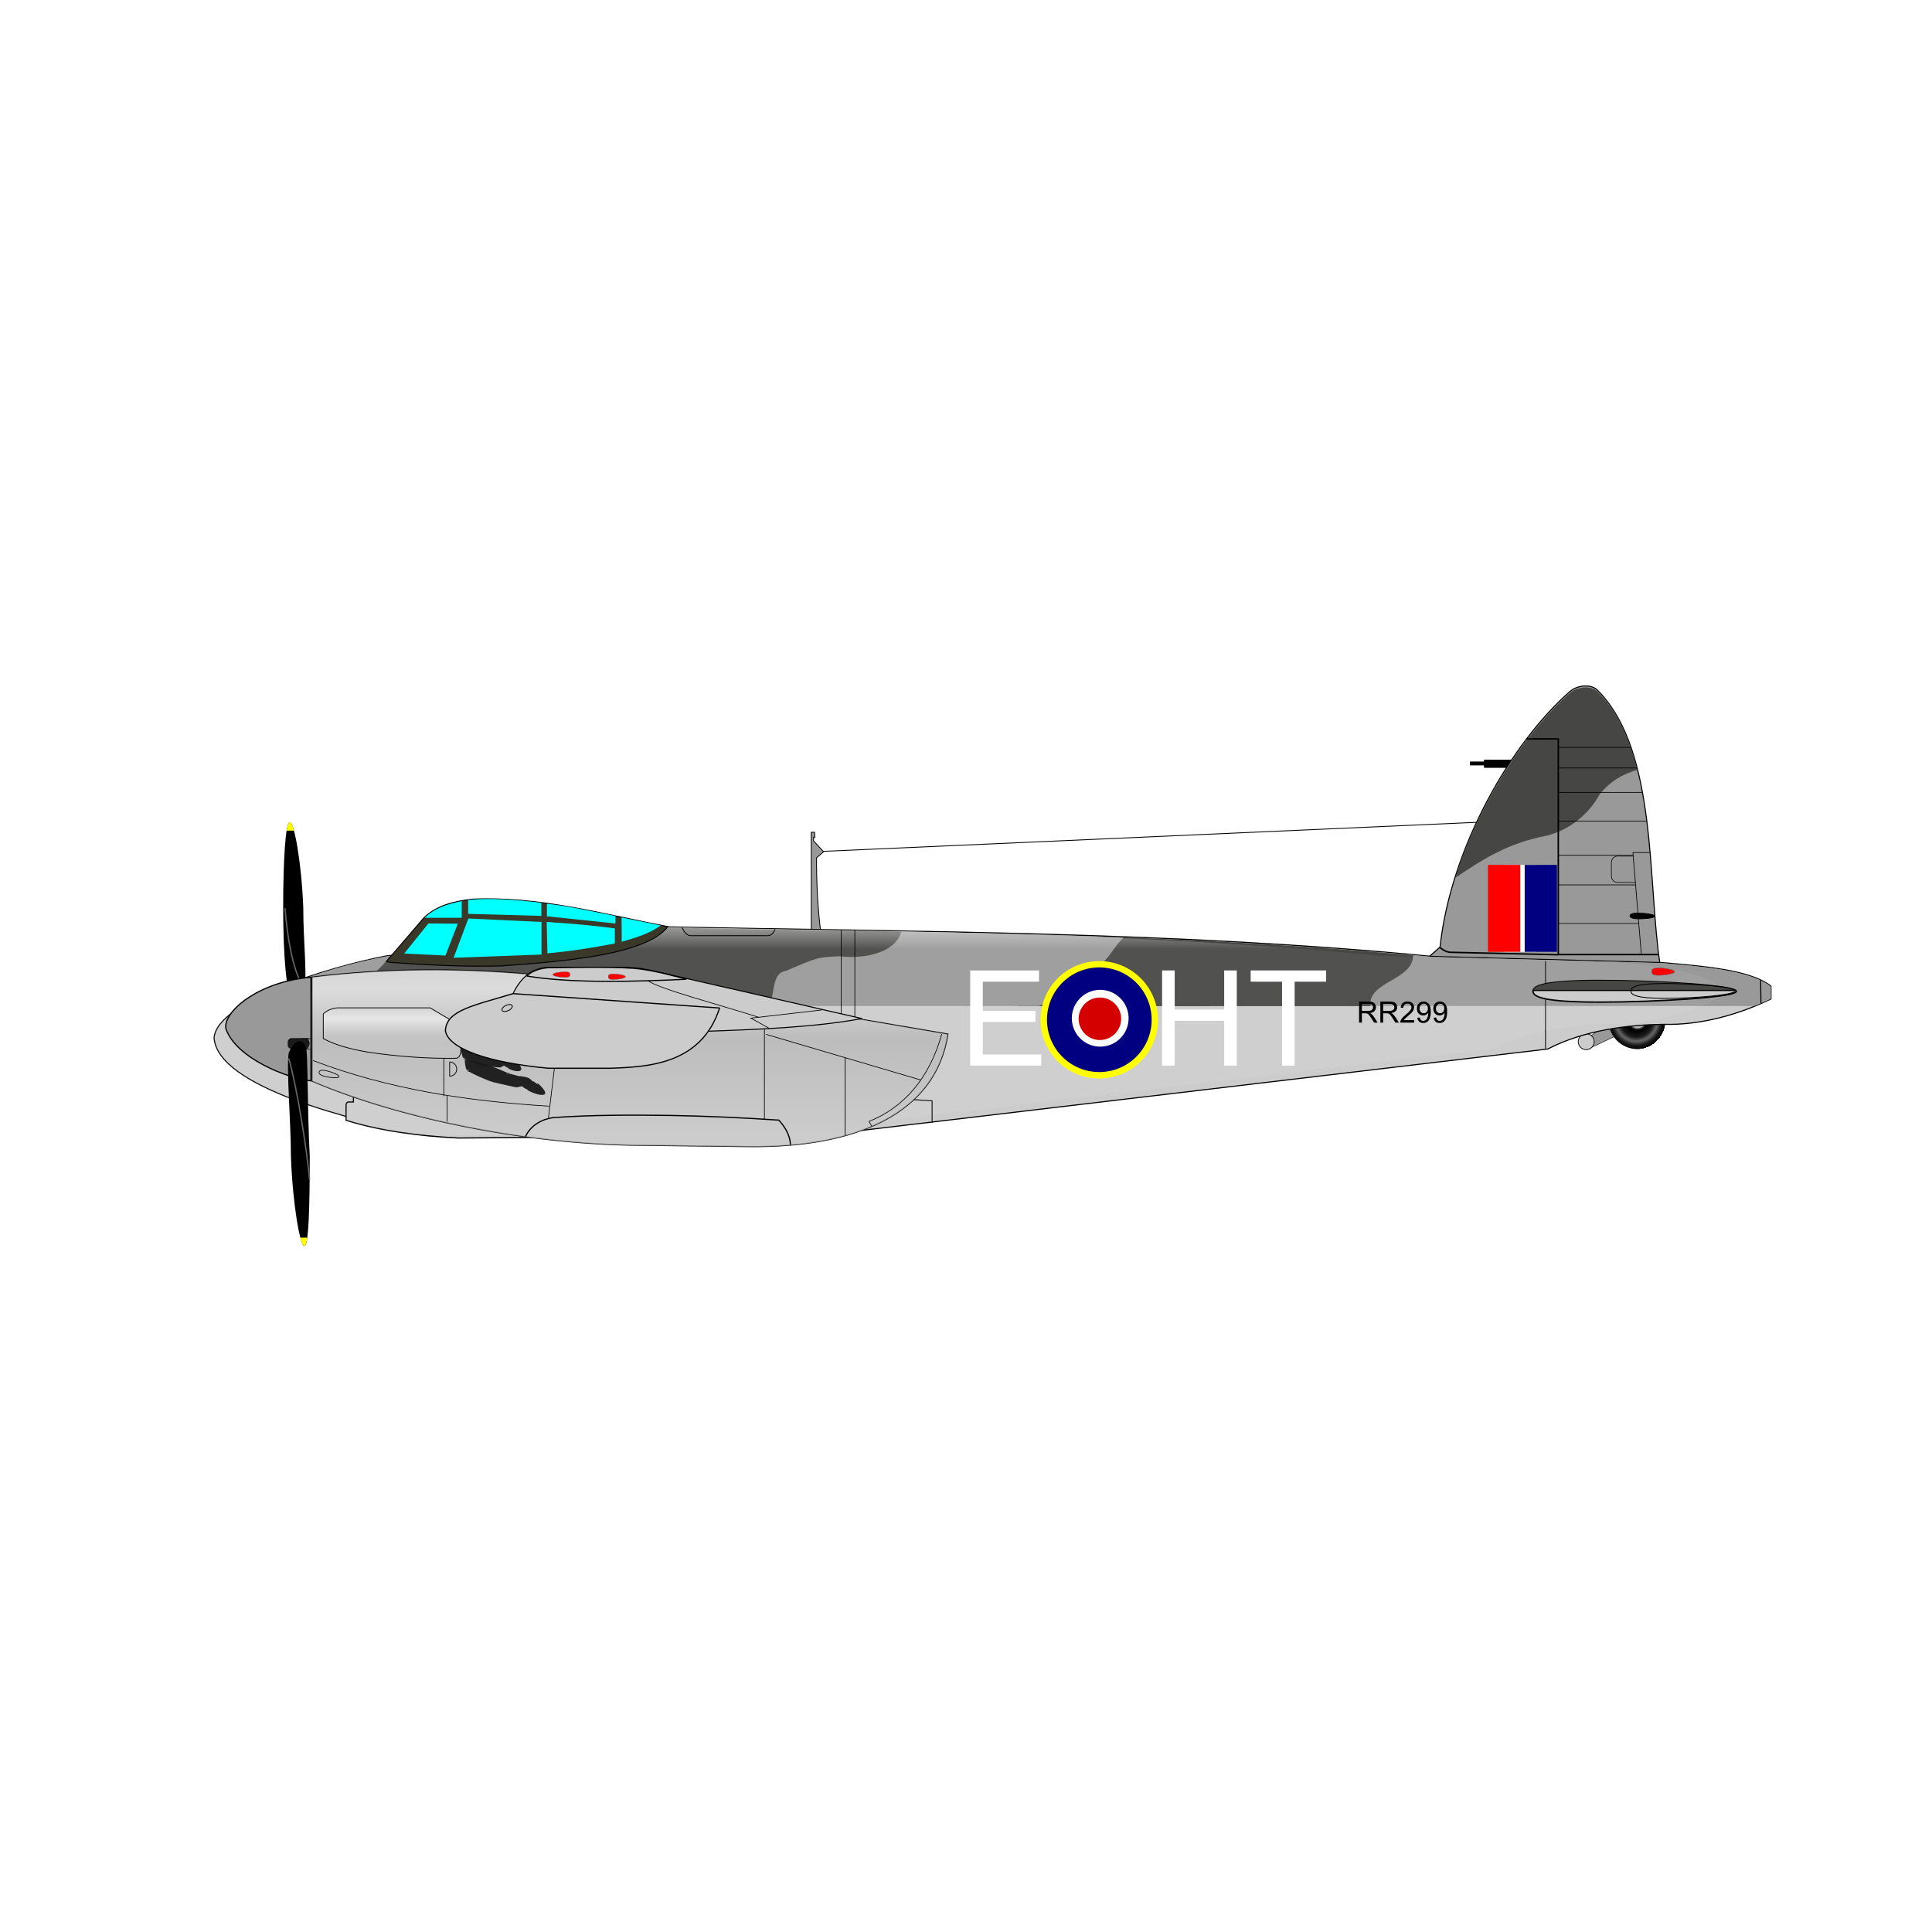 <svg:svg xmlns:dc="http://purl.org/dc/elements/1.1/" xmlns:ns2="http://creativecommons.org/ns#" xmlns:rdf="http://www.w3.org/1999/02/22-rdf-syntax-ns#" xmlns:svg="http://www.w3.org/2000/svg" height="1206.726" id="svg7125" version="1.1" viewBox="-125.556 -237.418 1206.726 1206.726" width="1206.726">
  <svg:defs id="defs7127">
    <svg:filter id="filter4130">
      <svg:feGaussianBlur id="feGaussianBlur4132" stdDeviation="1.957" />
    </svg:filter>
    <svg:filter id="filter4381">
      <svg:feGaussianBlur id="feGaussianBlur4383" stdDeviation="2.447" />
    </svg:filter>
    <svg:filter id="filter4385">
      <svg:feGaussianBlur id="feGaussianBlur4387" stdDeviation="2.421" />
    </svg:filter>
    <svg:filter id="filter4393">
      <svg:feGaussianBlur id="feGaussianBlur4395" stdDeviation="3.701" />
    </svg:filter>
    <svg:radialGradient cx="1.901" cy="597.03" gradientTransform="matrix(.717 .681 -.689 .725 408.07 161.12)" gradientUnits="userSpaceOnUse" id="radialGradient4553" r="50.592">
      <svg:stop id="stop4020" offset="0" />
      <svg:stop id="stop4022" offset=".363" />
      <svg:stop id="stop4024" offset=".576" stop-color="#1a1a1a" />
      <svg:stop id="stop4026" offset=".718" stop-color="#666" />
      <svg:stop id="stop4028" offset=".863" stop-color="#1a1a1a" />
      <svg:stop id="stop4030" offset=".997" />
      <svg:stop id="stop4032" offset="1" stop-color="#b3b3b3" stop-opacity="0" />
    </svg:radialGradient>
    <svg:filter height="1.973" id="filter3909" width="1.383" x="-.192" y="-.487">
      <svg:feGaussianBlur id="feGaussianBlur3911" stdDeviation="2.44" />
    </svg:filter>
    <svg:linearGradient gradientTransform="matrix(.297 0 0 .297 889.78 882.49)" gradientUnits="userSpaceOnUse" id="linearGradient3949" x1="-2629.8" x2="-2629.8" y1="-696.79" y2="-550.77">
      <svg:stop id="stop4402" offset="0" stop-color="#ccc" />
      <svg:stop id="stop4410" offset=".25" stop-color="#e6e6e6" />
      <svg:stop id="stop4408" offset=".5" stop-color="#ccc" stop-opacity=".498" />
      <svg:stop id="stop4404" offset="1" stop-color="#ccc" stop-opacity="0" />
    </svg:linearGradient>
    <svg:linearGradient gradientTransform="matrix(.297 0 0 .297 889.78 728.64)" gradientUnits="userSpaceOnUse" id="linearGradient3995" x1="-2486.2" x2="-2486.2" y1="-309.64" y2="103.34">
      <svg:stop id="stop4424" offset="0" stop-color="#ccc" />
      <svg:stop id="stop4426" offset=".25" stop-color="#e6e6e6" />
      <svg:stop id="stop4428" offset=".5" stop-color="#b3b3b3" />
      <svg:stop id="stop4430" offset="1" stop-color="#ccc" />
    </svg:linearGradient>
    <svg:linearGradient gradientTransform="matrix(.297 0 0 .297 856.62 1164.8)" gradientUnits="userSpaceOnUse" id="linearGradient4003" x1="-1650.5" x2="-1650.5" y1="-1878.6" y2="-1757.2">
      <svg:stop id="stop4439" offset="0" stop-color="#fff" stop-opacity="0" />
      <svg:stop id="stop4445" offset="0.4" stop-color="#f2f2f2" />
      <svg:stop id="stop4441" offset="1" stop-color="#fff" stop-opacity=".081" />
    </svg:linearGradient>
  </svg:defs>
  <svg:g id="layer1" transform="translate(0 -287.36)">
    <svg:g id="g4034" transform="matrix(.297 0 0 .297 889.78 463.88)">
      <svg:path d="m-71.894 521.63 123.55-58.05-48.461-23.43-87.337 65.5z" fill="#999" id="path3988" stroke="#000" stroke-width="1px" transform="translate(0 287.36)" />
      <svg:path d="m-60.71 525.62c0 9.265-7.511 16.775-16.775 16.775-9.265 0-16.775-7.511-16.775-16.775 0-9.265 7.511-16.775 16.775-16.775 9.265 0 16.775 7.511 16.775 16.775z" fill="#ccc" id="path3986" stroke="#1a1a1a" stroke-linejoin="bevel" stroke-width="1.772" style="color:#000000" transform="translate(-5.325 271.39)" />
      <svg:g id="g4012" transform="translate(0 -151.24)">
        <svg:path d="m50.059 594.59c0 27.941-22.651 50.592-50.592 50.592s-50.592-22.651-50.592-50.592 22.651-50.592 50.592-50.592 50.592 22.651 50.592 50.592z" fill="url(#radialGradient4553)" id="path3990" style="color:#000000" transform="matrix(1.207 0 0 1.207 25.672 185.11)" />
        <svg:path d="m50.059 594.59c0 27.941-22.651 50.592-50.592 50.592s-50.592-22.651-50.592-50.592 22.651-50.592 50.592-50.592 50.592 22.651 50.592 50.592z" fill="#b3b3b3" id="path3992" stroke="#4d4d4d" stroke-width="7.133" style="color:#000000" transform="matrix(.365 0 0 .365 25.224 685.67)" />
      </svg:g>
    </svg:g>
    <svg:path d="m387.99 581.72 431.97-19.196" fill="none" id="path3972" stroke="#000" stroke-linejoin="bevel" stroke-width=".526" style="color:#000000" />
    <svg:path d="m383.23 569.77 0.155 3.122-0.815 0.008 0.038 2.274 6.284 6.763-4.431 3.777c-0.045 15.844 0.702 31.328 2.674 46.884-1.818 1.962-5.967 0-5.967 0-0.047-20.901-0.024-41.877-0.024-62.805z" fill="#999" id="path4610" stroke="#000" stroke-width=".508" style="color:#000000" />
    <svg:rect height="4.588" id="rect4542" rx=".023" ry=".023" stroke="#000" stroke-linejoin="bevel" stroke-width=".421" style="color:#000000" width="16.575" x="801.57" y="524.7" />
    <svg:path d="m855.06 481.8c4.464-3.901 13.519-5.106 17.714-0.216 37.047 37.887 30.599 119.87 38.601 171.15h-144.17v-5.369l6.67-5.897c6.868-63.197 45.447-128.55 81.188-159.66z" fill="#999" id="path3021" stroke="#000" stroke-width=".644" style="color:#000000" />
    <svg:path d="m-57.221-1346.7c-14.118-16.458-44.589-12.4-59.61 0.725-92.217 80.28-190.05 228.29-241.09 388.75 61.752-42.079 113.76-73.563 192.13-88.567 46.703-11.591 87.868-43.952 111.03-86.697 22.21-27.623 48.574-42.784 79.253-51.594-16.13-64.042-41.189-121.17-81.717-162.62z" fill="#464644" filter="url(#filter4130)" id="path4088" style="color:#000000" transform="matrix(.297 0 0 .297 889.78 882.49)" />
    <svg:path d="m116.22 646.91 173.29-18.061c160.18 3.177 321.44 3.094 479.72 18.494l143.87 3.867c23.949 2.167 54.488 4.333 67.507 14.697v7.978c-19.585 9.463-43.187 16.514-67.433 15.851-20.286 0.317-48.238 3.106-71.986 15.416l-455.98 54.081h-244.28c-46.829-9.55-130.46-30.19-132.77-60.95 1.386-22.53 71.202-44.45 108.06-51.38z" fill="#ccc" id="path3019" stroke="#000" stroke-width=".672" style="color:#000000" />
    <svg:path d="m59.661 663.23c17.692-7.182 40.254-13.391 59.286-16.434l15.582 13.391-77.911 11.078z" fill="#999" id="path4398" />
    <svg:path d="m738.11 644.77c10.386 0.881 20.76 1.823 31.122 2.831l143.87 3.867c23.949 2.167 54.488 4.333 67.507 14.697v7.595c-3.097 1.496-6.294 2.932-9.534 4.164l-1.379 0.383-252.67-0.033z" fill="#999" id="path4367" style="color:#000000" />
    <svg:path d="m-446.87-793.91c0 52.677-95.757 54.362-89.571 106.63l-740.9 0.148 73.16-112.71 92.689-34.064c221.98 7.747 444.99 19.497 666.32 39.959z" fill="#464644" filter="url(#filter4381)" id="path4347" transform="matrix(.297 0 0 .297 889.78 882.49)" />
    <svg:path d="m-1133-761.67c-26.398 11.919-42.296 30.343-54.357 57.009-7.509 13.853-30.667 8.487-46.486 17.212h-632.74l79.092-147.38 217.61-10.038c171.72 2.857 343.32 6.529 514.23 13.441-25.944 23.62-34.444 60.207-77.354 69.757z" fill="#999" filter="url(#filter4385)" id="path4277" transform="matrix(.297 0 0 .297 889.78 882.49)" />
    <svg:path d="m-2019.9-852.53-583.15 60.777 3.685-0.331c-32.955 50.7-91.767 63.375-117.12 111.03 183.03 38.532 366.05 77.064 549.08 115.6 116.1-33.969 236.89-24.648 348.31-101.91 39.195-20.124 13.572-88.218 53.469-94.068 67.08-28.821 66.534-28.626 112.67-30.654 49.445 5.755 116.02-5.269 129.93-51.802-166.06-3.12-331.64-5.367-496.88-8.644z" fill="#464644" filter="url(#filter4393)" id="path4251" style="color:#000000" transform="matrix(.297 0 0 .297 889.78 882.49)" />
    <svg:path d="m839.77 650.19v55.096" fill="none" id="path3984" stroke="#000" stroke-linejoin="bevel" stroke-width=".526" style="color:#000000" />
    <svg:path d="m95.238 730.67h112.94v29.704l-47.477 0.365c-23.617-1.177-48.695-4.301-70.12-11.078v-9.252c0.01-0.902 0.273-1.804 1.253-2.183l3.335 0.019z" fill="#ccc" id="path4268" stroke="#000" stroke-width=".737" style="color:#000000" />
    <svg:path d="m83.056 646.48 173.29-18.06c160.18 3.177 321.44 3.094 479.72 18.494l143.87 3.867c23.949 2.167 54.488 4.333 67.507 14.697v7.978c-19.585 9.463-43.187 16.514-67.433 15.851-20.286 0.317-48.238 3.106-71.986 15.416l-455.98 54.081h-244.28c-46.826-9.546-130.46-30.182-132.76-60.945 1.382-22.527 71.198-44.454 108.06-51.379z" fill="url(#linearGradient4003)" id="path4435" opacity=".717" style="color:#000000" />
    <svg:g fill="none" id="g3978" stroke="#000" stroke-linejoin="bevel" stroke-width="1.417" transform="matrix(.297 0 0 .297 889.78 463.79)">
      <svg:path d="m-1649.7 275.4v203.4" id="path3974" style="color:#000000" transform="translate(0 287.36)" />
      <svg:path d="m-1620.9 274.5v224.1" id="path3976" style="color:#000000" transform="translate(0 287.36)" />
    </svg:g>
    <svg:path d="m456.63 750.96v-13.452l-33.076-2.057" fill="none" id="path3982" stroke="#000" stroke-width=".526" />
    <svg:path d="m69.426 660.25c47.095-5.763 93.11-5.664 138.51-1.556l201.95 27.487 56.625 9.661c-7.672 49.484-57.051 71.076-124.68 70.251l-66.428-0.818c-67.65-0.25-149.18-15.74-205.98-40.05z" fill="#ccc" id="path3028" stroke="#000" stroke-width=".69" style="color:#000000" />
    <svg:path d="m69.426 660.32c47.095-5.763 93.11-5.664 138.51-1.556l201.95 27.487 56.625 9.661c-7.672 49.484-57.051 71.076-124.68 70.251l-66.428-0.818c-67.65-0.24-149.18-15.74-205.98-40.05z" fill="url(#linearGradient3995)" id="path4412" opacity=".623" style="color:#000000" />
    <svg:path d="m215.77 654.2h50.417c7.477 0.213 12.231 1.156 20.698 3.159l126 28.792c-31.096 5.627-65.514 6.746-98.271 7.984l-119.7-11.77v-11.911c4.424-8.928 10.673-15.399 20.853-16.254z" fill="#ccc" id="path3030" stroke="#000" stroke-width=".629" style="color:#000000" />
    <svg:path d="m139.07 623.35c7.948-7.893 19.272-10.556 30.582-11.815 42.235-1.855 82.164 9.601 121.94 17.191-13.83 18.08-68.026 21.872-103.37 24.494-23.418 0.73-46.928-0.548-70.255-2.19l-2.19-0.553z" fill="#393829" id="path3106" stroke="#000" stroke-width=".597" style="color:#000000" />
    <svg:path d="m126.91 645.54 15.116-18.817 18.355 0.154-7.712 19.897z" fill="#0ff" id="path3056" />
    <svg:path d="m167.01 623.64-9.254 24.524 54.91-2.005v-20.36z" fill="#0ff" id="path3058" />
    <svg:path d="m215.9 625.8c0.154 6.529 0.308 13.059 0.463 19.588 14.127-1.235 28.254-3.474 42.108-6.17v-9.409c-13.916-1.884-28.38-3.13-42.57-4.01z" fill="#0ff" id="path3060" />
    <svg:path d="m262.69 623 0.091 15.158c8.731-2.434 18.101-5.406 24.277-10.213z" fill="#0ff" id="path3062" />
    <svg:path d="m216.05 614.41v7.867l42.804 4.472v-4.687c-14.177-2.768-28.353-6.061-42.804-7.652z" fill="#0ff" id="path3064" />
    <svg:path d="m166.86 612.07v8.661l45.724 1.278v-8.164c-16.863-2.185-33.673-3.115-45.724-1.775z" fill="#0ff" id="path3066" />
    <svg:path d="m139.75 623.19h23.09v-10.404c-8.56 1.695-16.884 4.235-23.09 10.404z" fill="#0ff" id="path3068" />
    <svg:path d="m-886.5 1663.2a120.6 120.6 0 1 1 -241.2 0 120.6 120.6 0 1 1 241.2 0z" fill="#ff0" id="path3410" style="color:#000000" transform="matrix(.304 0 0 .304 867.21 181.29)" />
    <svg:path d="m-886.5 1663.2a120.6 120.6 0 1 1 -241.2 0 120.6 120.6 0 1 1 241.2 0z" fill="#000080" id="path3412" style="color:#000000" transform="matrix(.271 0 0 .271 834 236.14)" />
    <svg:path d="m-886.5 1663.2a120.6 120.6 0 1 1 -241.2 0 120.6 120.6 0 1 1 241.2 0z" fill="#fff" id="path3414" style="color:#000000" transform="matrix(.147 0 0 .147 709.68 441.45)" />
    <svg:path d="m-886.5 1663.2a120.6 120.6 0 1 1 -241.2 0 120.6 120.6 0 1 1 241.2 0z" fill="#d40000" id="path3416" style="color:#000000" transform="matrix(.11 0 0 .11 672.22 503.32)" />
    <svg:g fill="#fff" id="text3418" transform="matrix(.297 0 0 .297 889.78 882.49)">
      <svg:path d="m-1378.3-562.1v-200.22h144.77v23.627h-118.27v61.321h110.76v23.491h-110.76v68.15h122.92v23.627z" id="path3445" />
    </svg:g>
    <svg:g fill="#fff" id="text3422" transform="matrix(.297 0 0 .297 889.78 882.49)">
      <svg:path d="m-974.72-562.1v-200.22h26.495v82.217h104.07v-82.217h26.495v200.22h-26.495v-94.372h-104.07v94.372z" id="path3448" />
      <svg:path d="m-722.47-562.1v-176.59h-65.965v-23.627h158.7v23.627h-66.238v176.59z" id="path3450" />
    </svg:g>
    <svg:g id="text3452" transform="matrix(.234 0 0 .234 854.48 841.43)">
      <svg:path d="m-560.47-652.78v-56.218h24.926c5.011 0 8.82 0.505 11.428 1.515 2.608 1.01 4.691 2.793 6.251 5.35 1.559 2.557 2.339 5.382 2.339 8.475-0 3.988-1.291 7.35-3.873 10.086-2.582 2.736-6.57 4.474-11.965 5.215 1.968 0.946 3.464 1.879 4.487 2.799 2.173 1.994 4.231 4.487 6.174 7.478l9.779 15.301h-9.357l-7.439-11.696c-2.173-3.375-3.963-5.957-5.369-7.746-1.406-1.79-2.665-3.042-3.777-3.758-1.112-0.716-2.243-1.214-3.394-1.496-0.844-0.179-2.224-0.268-4.142-0.268h-8.628v24.965zm7.439-31.407h15.991c3.4 0 6.059-0.351 7.976-1.055 1.917-0.703 3.375-1.828 4.372-3.375 0.997-1.547 1.496-3.228 1.496-5.043-0-2.659-0.965-4.845-2.895-6.558-1.93-1.713-4.979-2.569-9.146-2.569h-17.794z" id="path3457" />
      <svg:path d="m-503.71-652.78v-56.218h24.926c5.011 0 8.82 0.505 11.428 1.515 2.608 1.01 4.691 2.793 6.251 5.35 1.559 2.557 2.339 5.382 2.339 8.475-0 3.988-1.291 7.35-3.873 10.086-2.582 2.736-6.57 4.474-11.965 5.215 1.968 0.946 3.464 1.879 4.487 2.799 2.173 1.994 4.231 4.487 6.174 7.478l9.779 15.301h-9.357l-7.439-11.696c-2.173-3.375-3.963-5.957-5.369-7.746-1.406-1.79-2.665-3.042-3.777-3.758-1.112-0.716-2.243-1.214-3.394-1.496-0.844-0.179-2.224-0.268-4.142-0.268h-8.628v24.965zm7.439-31.407h15.991c3.4 0 6.059-0.351 7.976-1.055 1.917-0.703 3.375-1.828 4.372-3.375 0.997-1.547 1.496-3.228 1.496-5.043-0-2.659-0.965-4.845-2.895-6.558-1.93-1.713-4.979-2.569-9.146-2.569h-17.794z" id="path3459" />
      <svg:path d="m-413.59-659.42v6.634h-37.159c-0.051-1.662 0.217-3.26 0.805-4.793 0.946-2.531 2.461-5.024 4.544-7.478 2.084-2.454 5.094-5.292 9.031-8.513 6.11-5.011 10.239-8.98 12.386-11.907 2.147-2.927 3.221-5.695 3.221-8.302-0-2.735-0.978-5.043-2.934-6.922-1.956-1.879-4.506-2.818-7.65-2.819-3.324 0-5.982 0.997-7.976 2.991-1.994 1.994-3.004 4.755-3.03 8.283l-7.094-0.729c0.486-5.292 2.314-9.325 5.484-12.099 3.17-2.774 7.427-4.161 12.77-4.161 5.394 0 9.664 1.496 12.808 4.487 3.144 2.991 4.717 6.698 4.717 11.121-0 2.25-0.46 4.461-1.381 6.634-0.92 2.173-2.448 4.461-4.583 6.864-2.135 2.403-5.682 5.701-10.642 9.894-4.142 3.477-6.8 5.835-7.976 7.075s-2.147 2.486-2.914 3.739z" id="path3461" />
      <svg:path d="m-405.12-665.78 6.634-0.614c0.562 3.119 1.636 5.381 3.221 6.788s3.618 2.109 6.097 2.109c2.122 0 3.982-0.486 5.58-1.457 1.598-0.971 2.908-2.269 3.931-3.892 1.023-1.623 1.879-3.816 2.569-6.577 0.69-2.761 1.035-5.573 1.035-8.437-0-0.307-0.013-0.767-0.038-1.381-1.381 2.199-3.266 3.982-5.656 5.35-2.39 1.368-4.979 2.052-7.766 2.052-4.653 0-8.59-1.687-11.811-5.062-3.221-3.375-4.832-7.823-4.832-13.345-0-5.701 1.681-10.29 5.043-13.767 3.362-3.477 7.574-5.215 12.636-5.215 3.656 0 6.998 0.984 10.028 2.953 3.03 1.969 5.33 4.774 6.903 8.417 1.572 3.643 2.358 8.916 2.358 15.819-0 7.184-0.78 12.904-2.339 17.161-1.56 4.257-3.88 7.497-6.96 9.721-3.081 2.224-6.692 3.336-10.833 3.336-4.397 0-7.989-1.221-10.776-3.662-2.787-2.442-4.461-5.874-5.024-10.296zm28.263-24.811c-0-3.963-1.055-7.107-3.164-9.434-2.109-2.326-4.646-3.49-7.612-3.49-3.068 0-5.739 1.253-8.015 3.758-2.275 2.506-3.413 5.752-3.413 9.74-0 3.579 1.08 6.487 3.24 8.724s4.825 3.356 7.996 3.355c3.196 0 5.822-1.118 7.88-3.355 2.058-2.237 3.087-5.337 3.087-9.299z" id="path3463" />
      <svg:path d="m-361.4-665.78 6.634-0.614c0.562 3.119 1.636 5.381 3.221 6.788s3.618 2.109 6.097 2.109c2.122 0 3.982-0.486 5.58-1.457 1.598-0.971 2.908-2.269 3.931-3.892 1.023-1.623 1.879-3.816 2.569-6.577 0.69-2.761 1.035-5.573 1.035-8.437-0-0.307-0.013-0.767-0.038-1.381-1.381 2.199-3.266 3.982-5.656 5.35-2.39 1.368-4.979 2.052-7.766 2.052-4.653 0-8.59-1.687-11.811-5.062-3.221-3.375-4.832-7.823-4.832-13.345 0-5.701 1.681-10.29 5.043-13.767 3.362-3.477 7.574-5.215 12.636-5.215 3.656 0 6.998 0.984 10.028 2.953 3.03 1.969 5.33 4.774 6.903 8.417 1.572 3.643 2.358 8.916 2.358 15.819-0 7.184-0.78 12.904-2.339 17.161-1.56 4.257-3.88 7.497-6.96 9.721s-6.692 3.336-10.833 3.336c-4.397 0-7.989-1.221-10.776-3.662-2.787-2.442-4.461-5.874-5.024-10.296zm28.263-24.811c-0-3.963-1.055-7.107-3.164-9.434-2.109-2.326-4.646-3.49-7.612-3.49-3.068 0-5.739 1.253-8.015 3.758-2.275 2.506-3.413 5.752-3.413 9.74-0 3.579 1.08 6.487 3.24 8.724s4.825 3.356 7.996 3.355c3.196 0 5.822-1.118 7.88-3.355 2.058-2.237 3.087-5.337 3.087-9.299z" id="path3465" />
    </svg:g>
    <svg:path d="m958.97 669.11c0 3.731-50.61 6.755-84.932 6.755s-42.049-3.025-42.049-6.755 7.727-6.755 42.049-6.755 84.932 3.025 84.932 6.755z" fill="#ccc" id="path4244" stroke="#000" stroke-width=".889" style="color:#000000" />
    <svg:path d="m832.04 668.63c0.765-3.476 9.355-6.211 41.991-6.211 31.74 0 77.409 2.587 83.986 6.064l-126.32 0.138z" fill="#464644" id="path4371" style="color:#000000" />
    <svg:path d="m958.04 668.88c0 2.563-25.903 4.642-43.47 4.642s-21.522-2.078-21.522-4.642 3.955-4.642 21.522-4.642 43.47 2.078 43.47 4.642z" fill="none" id="path4246" stroke="#000" stroke-width=".527" style="color:#000000" />
    <svg:path d="m831.7 668.56h125.66" fill="none" id="path4248" stroke="#000" stroke-linejoin="bevel" stroke-width=".737" style="color:#000000" />
    <svg:path d="m63.87 616.91c0 20.961 2.395 40.471 0.797 49.428-0.677 3.794-7.595 4.865-8.408 4.865-2.733 0-4.948-24.188-4.948-54.026s1.424-53.709 4.157-53.709c2.733 0 7.295 25.028 8.403 53.442z" id="path3930" style="color:#000000" />
    <svg:path d="m52.442 617.11c1.477 17.778 4.378 37.296 11.553 50.009" id="path3932" stroke="#666" stroke-linejoin="bevel" stroke-width=".842" style="color:#000000" />
    <svg:path d="m68.693 660.34v64.71c-14.627-1.529-46.558-13.983-53.075-32.355-2.496-9.911 19.034-29.506 53.075-32.355z" fill="#999" id="rect4260" stroke="#000" stroke-width=".741" style="color:#000000" />
    <svg:path d="m202.66 759.8c3.342-7.105 10.466-10.908 17.377-11.801 24.42-1.717 48.84-1.694 73.261-1.354 22.619 0.417 45.052 1.396 67.577 2.937 3.128 3.262 7.227 9.207 7.227 15.467" fill="none" id="path4381" stroke="#000" stroke-width=".748" style="color:#000000" />
    <svg:path d="m449.6 724.52-96.65-28.51" fill="none" id="path4383" stroke="#000" stroke-linejoin="bevel" stroke-width=".421" style="color:#000000" />
    <svg:path d="m402.32 710.64v48.411" fill="none" id="path4385" stroke="#000" stroke-linejoin="bevel" stroke-width=".446" style="color:#000000" />
    <svg:path d="m351.9 749.24v-56.472" fill="none" id="path4387" stroke="#000" stroke-linejoin="bevel" stroke-width=".43" style="color:#000000" />
    <svg:path d="m217 748.16 3.825-31.988" fill="none" id="path4389" stroke="#000" stroke-linejoin="bevel" stroke-width=".421" style="color:#000000" />
    <svg:path d="m153.72 750.59v-16.341" fill="none" id="path4391" stroke="#000" stroke-linejoin="bevel" stroke-width=".421" style="color:#000000" />
    <svg:path d="m151.63 734.6v-23.643" fill="none" id="path4393" stroke="#000" stroke-linejoin="bevel" stroke-width=".421" style="color:#000000" />
    <svg:path d="m217.35 740.86c-51.34-3.17-99.99-10.49-147.42-28.51" fill="none" id="path4395" stroke="#000" stroke-linejoin="bevel" stroke-width=".421" style="color:#000000" />
    <svg:path d="m-2447.5 571.36a13.392 13.392 0 1 1 -26.785 0h13.392z" fill="none" id="path4397" stroke="#000" stroke-linejoin="bevel" stroke-width="1.417" style="color:#000000" transform="matrix(0 -.33 .33 0 -33.252 -94.403)" />
    <svg:path d="m86.18 722.45c-0.23 0.981-4.962 0.712-8.396-0.092-3.433-0.804-4.267-1.838-4.037-2.819 0.23-0.981 1.436-1.537 4.869-0.734s7.794 2.663 7.564 3.644z" fill="none" id="path4399" stroke="#000" stroke-linejoin="bevel" stroke-width=".421" style="color:#000000" />
    <svg:path d="m354.93 692.27-11.498-6.397 44.312-5.113" fill="none" id="path4401" stroke="#000" stroke-width=".421" />
    <svg:path d="m76.367 683.22c2.303-2.2 5.27-3.402 8.736-3.774h58.04c6.371 3.805 12.742 7.61 19.113 11.415v15.704c-0.164 2.173-0.885 3.722-2.556 4.354-18.018 0.365-36.644-1.095-54.418-3.652-10.081-1.718-20.495-4.045-28.914-8.643v-15.404z" fill="url(#linearGradient3949)" id="path4411" stroke="#000" stroke-linejoin="bevel" stroke-width=".478" style="color:#000000" />
    <svg:path d="m162.33 704.12c1.387-0.451 2.624-0.261 4.164-0.19 2.3 0.105 4.524 0.594 6.765 1.08 5.673 1.879-0.687-0.178 4.882 1.474 1.899 0.563 1.882 0.633 3.587 1.217 0.331 0.113 1.079-0.021 0.999 0.32-0.084 0.361-0.736 0.085-1.104 0.128 0.067 0.07 0.113 0.17 0.201 0.209 0.223 0.098 0.925-0.278 1.019-0.31 0.292-0.102 4.181 0.661 4.482 0.592 0.663-0.153 0.949-0.132 1.611-0.153 2.114 0.053 2.783 0.05 4.288 1.454 0.185 0.172 0.348 0.367 0.53 0.542-0.002-0.018-0.004-0.037-0.007-0.055 0.026 0.005 0.077 0.041 0.078 0.015 0.002-0.046-0.091-0.074-0.073-0.116 0.055-0.133 0.672 0.249 0.849 0.336 0.597 0.218 0.935 0.839 1.462 1.143 0.06 0.035-0.043-0.135-0.084-0.191-0.61-0.546-0.207-0.266-1.833-0.338-0.031-0.001-0.097 0.065-0.067 0.063 0.155-0.01 0.303-0.081 0.458-0.088 0.609-0.029 1.22-0.014 1.829-0.021 7.963 6.99 1.298 7.084-3.558 5.07-0.198-0.123-0.402-0.236-0.593-0.369-0.077-0.053-0.652-0.588-0.737-0.603-0.024-0.004 0.009 0.139-0.072 0.015-0.074-0.028-0.146-0.065-0.223-0.084-0.021-0.005-0.042 0.022-0.062 0.014-0.658-0.254-1.248-0.677-1.783-1.125-0.103-0.093-0.205-0.187-0.308-0.279-0.047-0.042-0.171-0.178-0.144-0.122 0.096 0.199 0.409 0.21 0.533 0.393 0.034 0.049-0.114 0.035-0.171 0.053 0.425 0.024 0.85 0.048 1.275 0.072-0.397-0.004-1.25-0.069-1.588 0.061-0.673 0.26-1.246 0.744-1.944 0.951-1.183 0.072-6.997-0.6-8.361-0.666-1.58-0.076-2.978-0.283-4.516-0.696-0.009-0.002-4.656-1.524-4.819-1.577-1.291-0.509-2.745-1.066-4.025-1.631-0.422-0.186-1.088-0.162-1.25-0.594-0.113-0.3 0.767 0.004 0.922-0.278 0.198-0.361-1.256 0.096-1.209-0.247-0.387 0.099-1.791-5.371-1.405-5.47z" fill="#1a1a1a" filter="url(#filter3909)" id="path3131" opacity="0.98" transform="matrix(1 0 0 1.075 0 -52.249)" />
    <svg:path d="m194.85 670.57 129.05 8.967c-11.478 35.647-45.536 36.809-68.398 37.632h-38.472c-37.94-3.516-62.35-12.188-64.386-23.342 0.423-12.753 17.307-15.742 42.208-23.257z" fill="#ccc" id="path4403" stroke="#000" stroke-linejoin="bevel" stroke-width=".73" style="color:#000000" />
    <svg:path d="m-2403 463.29a5.94 11.675 0 1 1 -11.88 0 5.94 11.675 0 1 1 11.88 0z" fill="none" id="path4405" stroke="#000" stroke-linejoin="bevel" stroke-width="1.708" style="color:#000000" transform="matrix(.124 .27 -.27 .124 614.99 1272.5)" />
    <svg:path d="m348.45 685.39c-23.001-7.489-62.998-17.824-69.565-23.122" fill="none" id="path4407" stroke="#000" stroke-linejoin="bevel" stroke-width=".421" style="color:#000000" />
    <svg:path d="m462.66 695.82c-7.749 27.856-23.934 46.043-45.467 54.561 0.522 0.813 1.18 2.111 1.702 2.924" fill="none" id="path4409" stroke="#000" stroke-linejoin="bevel" stroke-width=".421" style="color:#000000" />
    <svg:path d="m908.03 622.19c-0.021 0.996-5.705 1.725-9.985 1.665s-5.534-0.885-5.513-1.881c0.021-0.996 1.309-1.786 5.588-1.726 4.28 0.06 9.93 0.946 9.909 1.942z" id="path4532" stroke="#000" stroke-linejoin="bevel" stroke-width=".461" style="color:#000000" />
    <svg:path d="m773.6 641.69c2.011 1.312 3.76 2.82 6.526 3.049l67.623 1.538" fill="none" id="path4534" stroke="#000" stroke-width=".929" style="color:#000000" />
    <svg:path d="m827.86 511.45h19.888v134.7h62.428" fill="none" id="path4536" stroke="#000" stroke-width=".929" />
    <svg:path d="m904.81 582.46h-10.445l5.223 63.303" fill="none" id="path4538" stroke="#000" stroke-linejoin="bevel" stroke-width=".421" style="color:#000000" />
    <svg:path d="m896.01 601.15h-8.204-2.945c-2.192 0-3.956-1.765-3.956-3.956v-8.581c0-2.192 1.765-3.956 3.956-3.956h2.945 6.475" fill="none" id="path4540" stroke="#000" stroke-linejoin="bevel" stroke-width=".386" style="color:#000000" />
    <svg:rect height="2.011" id="rect4544" rx=".024" ry=".019" stroke="#000" stroke-linejoin="bevel" stroke-width=".376" style="color:#000000" width="10.533" x="792.74" y="525.8" />
    <svg:g id="g3405" transform="matrix(.297 0 0 .297 893.89 101.81)">
      <svg:rect fill="#fff" height="182.77" id="rect3403" style="color:#000000" width="67.846" x="-269.15" y="1644.3" />
      <svg:rect fill="#f00" height="182.77" id="rect3397" style="color:#000000" transform="translate(0 287.36)" width="67.846" x="-303.23" y="1356.9" />
      <svg:rect fill="#000080" height="182.77" id="rect3399" style="color:#000000" width="67.846" x="-226.01" y="1644.3" />
    </svg:g>
    <svg:path d="m358.52 630.28c-0.672 1.948-2.111 4.098-4.492 4.059h-48.502c-2.54-0.152-4.082-3.126-5.01-4.905" fill="none" id="path4612" stroke="#000" stroke-width=".508" style="color:#000000" />
    <svg:path d="m906.11 656.83c0 1.281 0.331 2.32 4.291 2.32s10.052-1.039 10.052-2.32c0-1.281-6.091-2.32-10.052-2.32s-4.291 1.039-4.291 2.32z" fill="#f00" id="path3871" stroke="#666" stroke-width=".281" style="color:#000000" />
    <svg:path d="m203.46 659.57c1.6-2.195 8.447-5.495 15.337-5.18 13.584-0.124 34.436-0.704 51.451 0.34 9.233 0.901 17.268 2.797 22.644 4.186 3.204 0.81 8.815 2.091 10.233 2.682-31.177 1.424-71.02 2.719-99.664-2.029z" fill="#ccc" id="path3884" stroke="#000" stroke-linejoin="bevel" stroke-width=".73" style="color:#000000" />
    <svg:path d="m230.46 658.66c0 0.961-0.248 1.741-3.22 1.741-2.972 0-7.542-0.779-7.542-1.741 0-0.961 4.57-1.741 7.542-1.741s3.22 0.779 3.22 1.741z" fill="#f00" id="path3875" stroke="#666" stroke-width=".211" style="color:#000000" />
    <svg:path d="m254.38 659.99c0 0.961 0.248 1.741 3.22 1.741s7.542-0.779 7.542-1.741c0-0.961-4.57-1.741-7.542-1.741s-3.22 0.779-3.22 1.741z" fill="#f00" id="path3877" stroke="#666" stroke-width=".211" style="color:#000000" />
    <svg:g id="g3967" stroke="#1a1a1a" transform="matrix(.167 0 0 .167 -85.796 833.89)">
      <svg:path d="m849.52-810.83 62.669-0.552c9.514 14.91 10.185 29.758-5.227 41.635h-14.338c-4.467-5.502-9.866-6.342-18.434-8.114-9.052 0.84-14.747 2.4-22.121 6.223-6.435-0.112-11.737-5.373-13.043-10.824v-18.434c1.953-5.298 5.672-8.609 10.494-9.935z" fill="#1a1a1a" id="rect3958" stroke-width="1.322" style="color:#000000" />
      <svg:path d="m928.73-809.96h-39.132" fill="#1a1a1a" id="path3961" stroke-linejoin="bevel" stroke-width="2.835" style="color:#000000" />
      <svg:path d="m928.09-768.63-10.333-2.553h-13.133" fill="none" id="path3963" stroke-linejoin="bevel" stroke-width="2.835" style="color:#000000" />
    </svg:g>
    <svg:path d="m56.158 772.52c0-21.853-2.955-55.765-1.358-65.105 6.014-12.758 10.569-5.204 10.819-2.769 1.139 1.686 0.716 36.962 2.299 67.595 0 31.108-0.632 55.996-3.363 55.996s-7.29-26.094-8.397-55.718z" id="path3916" style="color:#000000" />
    <svg:path d="m67.788 786.74c-1.477-17.778-8.082-59.104-12.993-75.726" id="path3918" stroke="#666" stroke-linejoin="bevel" stroke-width=".842" style="color:#000000" />
    <svg:path d="m974.13 662.02 0.213 14.718" fill="none" id="path4043" stroke="#000" stroke-linejoin="bevel" stroke-width=".64" style="color:#000000" />
    <svg:path d="m62.072 822.96h4.251c-0.221 2.627-1.031 5.545-1.827 5.251-0.896 0.05-2.253-4.083-2.424-5.251z" fill="#ff0" id="rect4045" style="color:#000000" />
    <svg:path d="m58.014 568.77h-4.519c0.35-2.587 1.231-5.566 2.027-5.272 0.995-0.004 2.247 4.104 2.492 5.272z" fill="#ff0" id="path4048" style="color:#000000" />
    <svg:path d="m847.74 626.72h50.343" fill="none" id="path4054" stroke="#000" stroke-linejoin="bevel" stroke-width=".41" style="color:#000000" />
    <svg:path d="m847.88 602.64h48.024" fill="none" id="path4056" stroke="#000" stroke-linejoin="bevel" stroke-width=".414" style="color:#000000" />
    <svg:path d="m847.62 584.19h47.048" fill="none" id="path4058" stroke="#000" stroke-linejoin="bevel" stroke-width=".41" style="color:#000000" />
    <svg:path d="m847.54 562.79h55.518" fill="none" id="path4062" stroke="#000" stroke-linejoin="bevel" stroke-width=".41" style="color:#000000" />
    <svg:path d="m847.54 544.87h52.659" fill="none" id="path4064" stroke="#000" stroke-linejoin="bevel" stroke-width=".417" style="color:#000000" />
    <svg:path d="m847.46 529.63h49.577" fill="none" id="path4066" stroke="#000" stroke-linejoin="bevel" stroke-width=".417" style="color:#000000" />
    <svg:path d="m847.5 516.79h45.846" fill="none" id="path4068" stroke="#000" stroke-linejoin="bevel" stroke-width=".412" style="color:#000000" />
    <svg:path d="m162.33 704.12c1.387-0.451 2.624-0.261 4.164-0.19 2.3 0.105 4.524 0.594 6.765 1.08 5.673 1.879-0.687-0.178 4.882 1.474 1.899 0.563 1.882 0.633 3.587 1.217 0.331 0.113 1.079-0.021 0.999 0.32-0.084 0.361-0.736 0.085-1.104 0.128 0.067 0.07 0.113 0.17 0.201 0.209 0.223 0.098 0.925-0.278 1.019-0.31 0.292-0.102 4.181 0.661 4.482 0.592 0.663-0.153 0.949-0.132 1.611-0.153 2.114 0.053 2.783 0.05 4.288 1.454 0.185 0.172 0.348 0.367 0.53 0.542-0.002-0.018-0.004-0.037-0.007-0.055 0.026 0.005 0.077 0.041 0.078 0.015 0.002-0.046-0.091-0.074-0.073-0.116 0.055-0.133 0.672 0.249 0.849 0.336 0.597 0.218 0.935 0.839 1.462 1.143 0.06 0.035-0.043-0.135-0.084-0.191-0.61-0.546-0.207-0.266-1.833-0.338-0.031-0.001-0.097 0.065-0.067 0.063 0.155-0.01 0.303-0.081 0.458-0.088 0.609-0.029 1.22-0.014 1.829-0.021 7.963 6.99 1.298 7.084-3.558 5.07-0.198-0.123-0.402-0.236-0.593-0.369-0.077-0.053-0.652-0.588-0.737-0.603-0.024-0.004 0.009 0.139-0.072 0.015-0.074-0.028-0.146-0.065-0.223-0.084-0.021-0.005-0.042 0.022-0.062 0.014-0.658-0.254-1.248-0.677-1.783-1.125-0.103-0.093-0.205-0.187-0.308-0.279-0.047-0.042-0.171-0.178-0.144-0.122 0.096 0.199 0.409 0.21 0.533 0.393 0.034 0.049-0.114 0.035-0.171 0.053 0.425 0.024 0.85 0.048 1.275 0.072-0.397-0.004-1.25-0.069-1.588 0.061-0.673 0.26-1.246 0.744-1.944 0.951-1.183 0.072-6.997-0.6-8.361-0.666-1.58-0.076-2.978-0.283-4.516-0.696-0.009-0.002-4.656-1.524-4.819-1.577-1.291-0.509-2.745-1.066-4.025-1.631-0.422-0.186-1.088-0.162-1.25-0.594-0.113-0.3 0.767 0.004 0.922-0.278 0.198-0.361-1.256 0.096-1.209-0.247-0.387 0.099-1.791-5.371-1.405-5.47z" fill="#1a1a1a" filter="url(#filter3909)" id="path4024" opacity="0.98" transform="matrix(1.38 .215 -.166 1.062 57.776 -70.733)" />
  </svg:g>
</svg:svg>